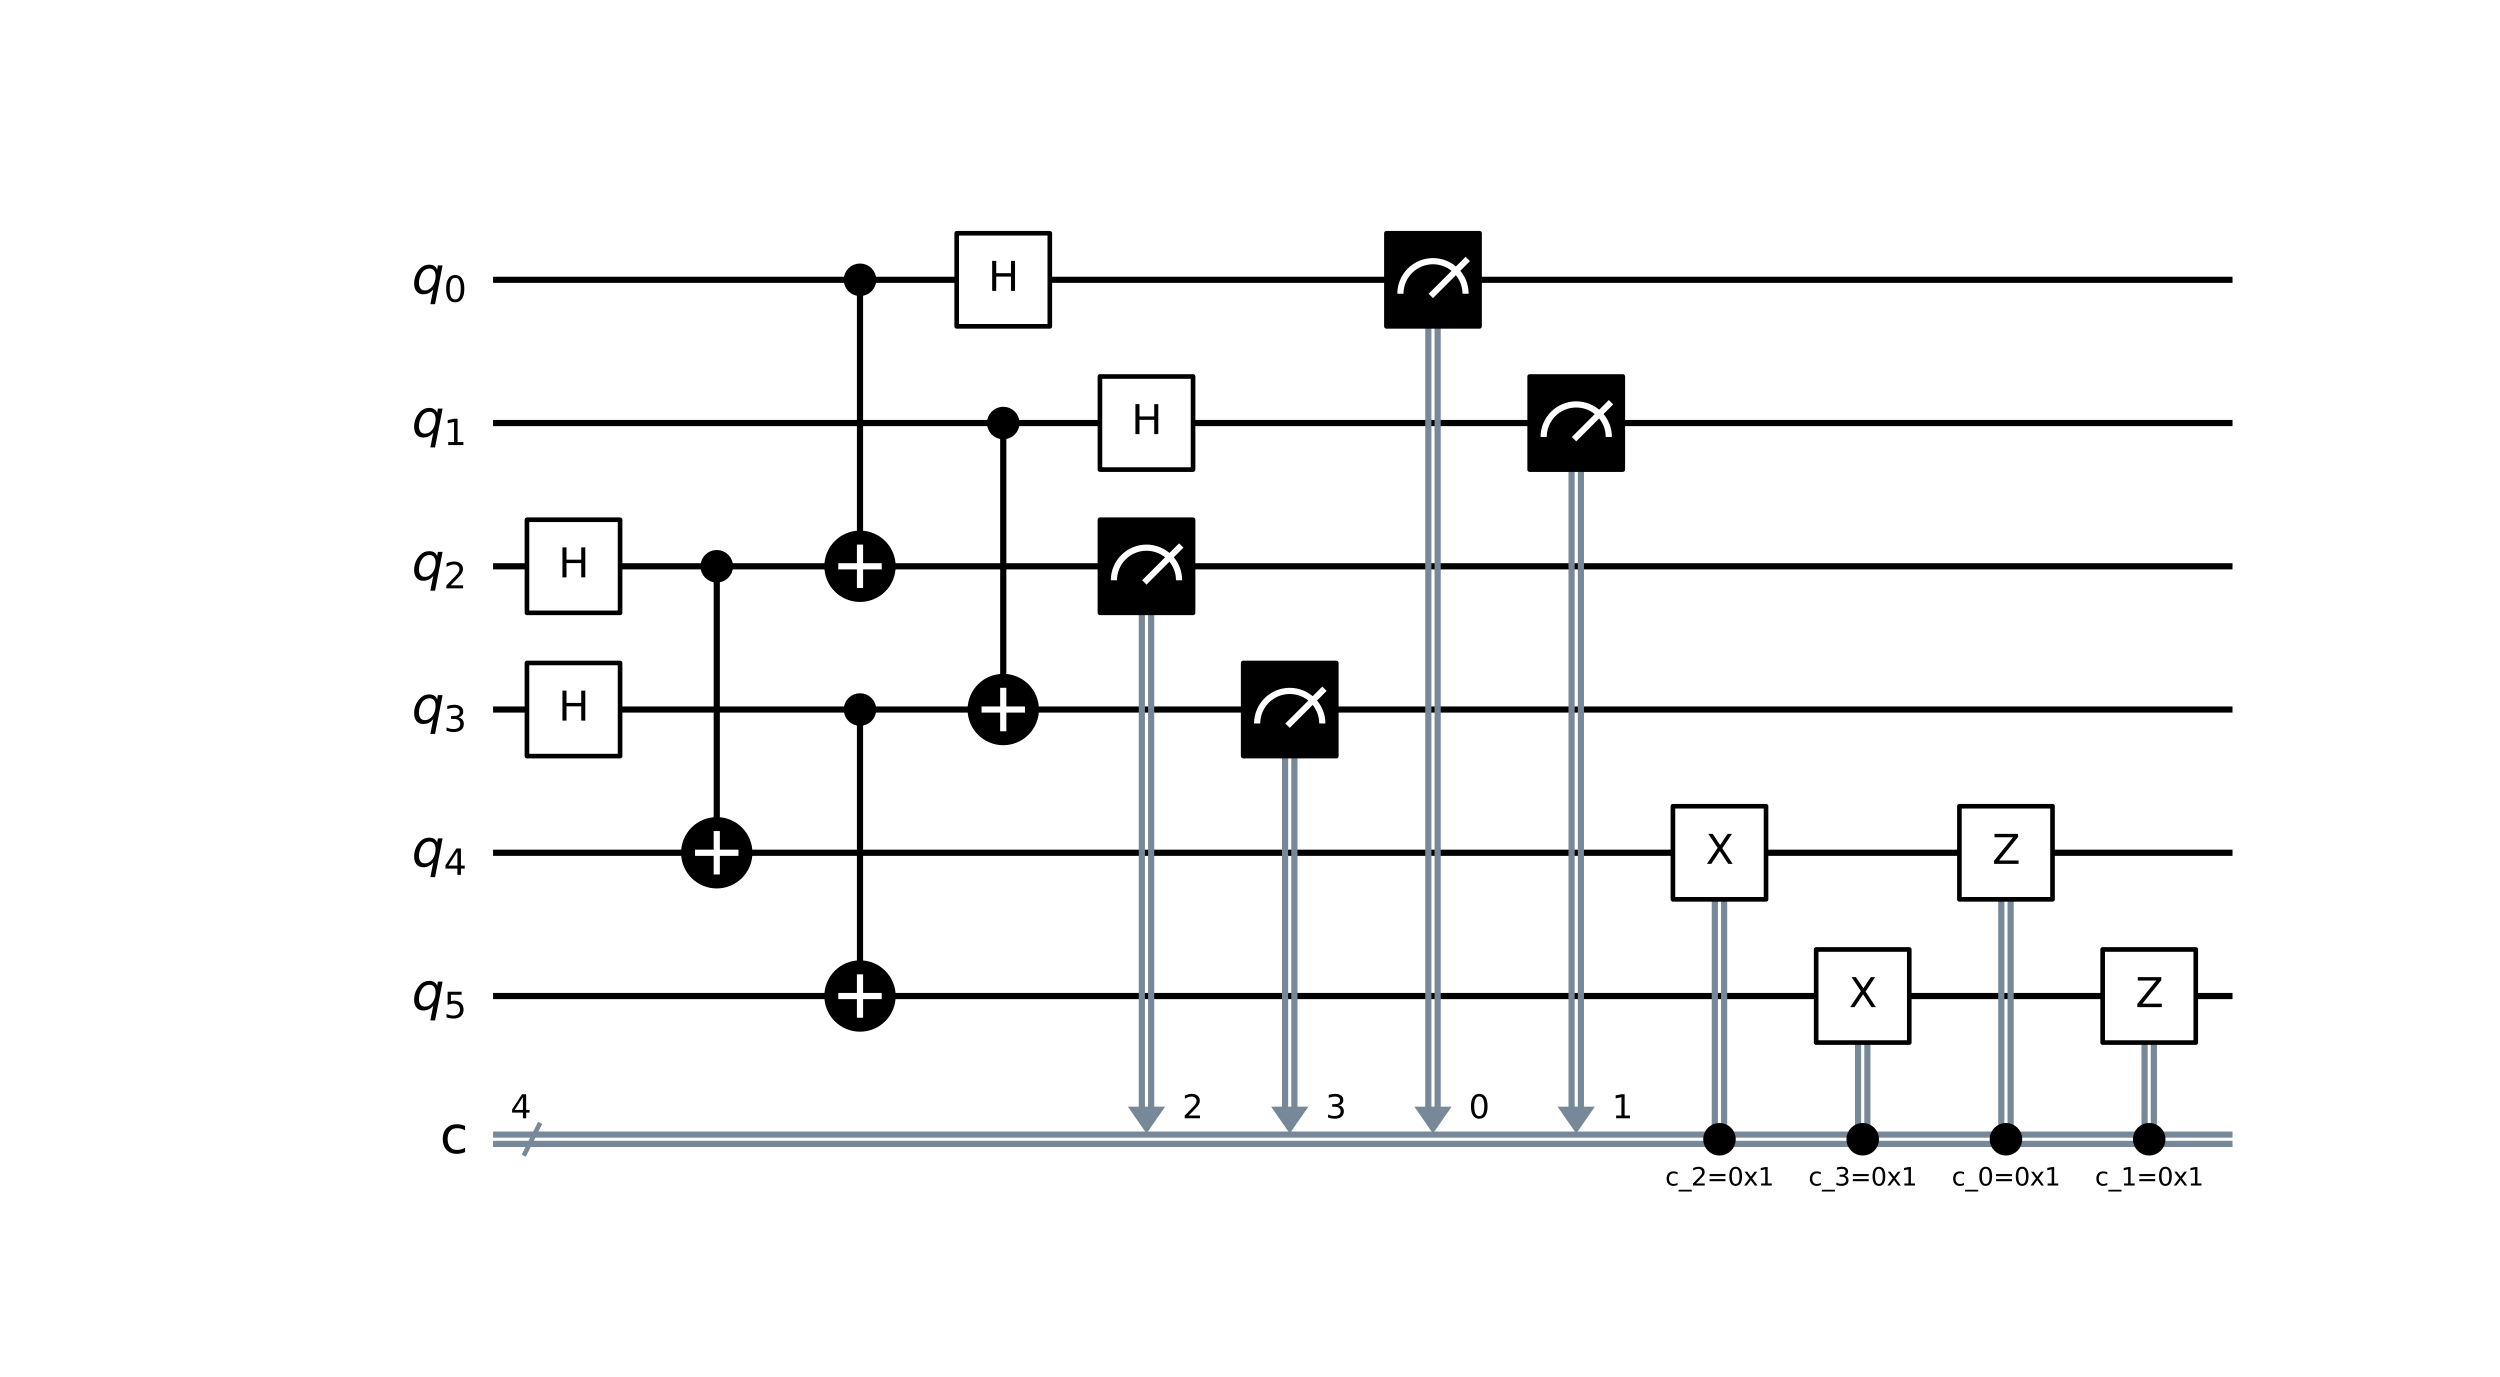 <?xml version="1.0" encoding="utf-8" standalone="no"?>
<!DOCTYPE svg PUBLIC "-//W3C//DTD SVG 1.1//EN"
  "http://www.w3.org/Graphics/SVG/1.1/DTD/svg11.dtd">
<svg xmlns:xlink="http://www.w3.org/1999/xlink" width="808.997pt" height="445.48pt" viewBox="0 0 808.997 445.48" xmlns="http://www.w3.org/2000/svg" version="1.1">
 <defs>
  <style type="text/css">*{stroke-linejoin: round; stroke-linecap: butt}</style>
 </defs>
 <g id="figure_1">
  <g id="patch_1">
   <path d="M 0 445.48 
L 808.997 445.48 
L 808.997 0 
L 0 0 
z
" style="fill: #ffffff"/>
  </g>
  <g id="axes_1">
   <g id="patch_2">
    <path d="M 364.978 358.119 
L 377.03 358.119 
L 371.004 366.811 
z
" clip-path="url(#pc2cef25310)" style="fill: #778899"/>
   </g>
   <g id="patch_3">
    <path d="M 411.332 358.119 
L 423.384 358.119 
L 417.358 366.811 
z
" clip-path="url(#pc2cef25310)" style="fill: #778899"/>
   </g>
   <g id="patch_4">
    <path d="M 457.685 358.119 
L 469.738 358.119 
L 463.712 366.811 
z
" clip-path="url(#pc2cef25310)" style="fill: #778899"/>
   </g>
   <g id="patch_5">
    <path d="M 504.039 358.119 
L 516.092 358.119 
L 510.066 366.811 
z
" clip-path="url(#pc2cef25310)" style="fill: #778899"/>
   </g>
   <g id="line2d_1">
    <path d="M 160.556 90.541 
L 721.44 90.541 
" clip-path="url(#pc2cef25310)" style="fill: none; stroke: #000000; stroke-width: 2; stroke-linecap: square"/>
   </g>
   <g id="line2d_2">
    <path d="M 160.556 136.895 
L 721.44 136.895 
" clip-path="url(#pc2cef25310)" style="fill: none; stroke: #000000; stroke-width: 2; stroke-linecap: square"/>
   </g>
   <g id="line2d_3">
    <path d="M 160.556 183.249 
L 721.44 183.249 
" clip-path="url(#pc2cef25310)" style="fill: none; stroke: #000000; stroke-width: 2; stroke-linecap: square"/>
   </g>
   <g id="line2d_4">
    <path d="M 160.556 229.603 
L 721.44 229.603 
" clip-path="url(#pc2cef25310)" style="fill: none; stroke: #000000; stroke-width: 2; stroke-linecap: square"/>
   </g>
   <g id="line2d_5">
    <path d="M 160.556 275.957 
L 721.44 275.957 
" clip-path="url(#pc2cef25310)" style="fill: none; stroke: #000000; stroke-width: 2; stroke-linecap: square"/>
   </g>
   <g id="line2d_6">
    <path d="M 160.556 322.311 
L 721.44 322.311 
" clip-path="url(#pc2cef25310)" style="fill: none; stroke: #000000; stroke-width: 2; stroke-linecap: square"/>
   </g>
   <g id="line2d_7">
    <path d="M 160.556 367.158 
L 721.44 367.158 
" clip-path="url(#pc2cef25310)" style="fill: none; stroke: #778899; stroke-width: 2; stroke-linecap: square"/>
   </g>
   <g id="line2d_8">
    <path d="M 160.556 370.171 
L 721.44 370.171 
" clip-path="url(#pc2cef25310)" style="fill: none; stroke: #778899; stroke-width: 2; stroke-linecap: square"/>
   </g>
   <g id="line2d_9">
    <path d="M 169.827 373.3 
L 174.463 364.029 
" clip-path="url(#pc2cef25310)" style="fill: none; stroke: #778899; stroke-width: 1.5; stroke-linecap: square"/>
   </g>
   <g id="line2d_10">
    <path d="M 231.942 275.957 
L 231.942 183.249 
" clip-path="url(#pc2cef25310)" style="fill: none; stroke: #000000; stroke-width: 2; stroke-linecap: square"/>
   </g>
   <g id="line2d_11">
    <path d="M 278.296 322.311 
L 278.296 229.603 
" clip-path="url(#pc2cef25310)" style="fill: none; stroke: #000000; stroke-width: 2; stroke-linecap: square"/>
   </g>
   <g id="line2d_12">
    <path d="M 278.296 183.249 
L 278.296 90.541 
" clip-path="url(#pc2cef25310)" style="fill: none; stroke: #000000; stroke-width: 2; stroke-linecap: square"/>
   </g>
   <g id="line2d_13">
    <path d="M 324.65 229.603 
L 324.65 136.895 
" clip-path="url(#pc2cef25310)" style="fill: none; stroke: #000000; stroke-width: 2; stroke-linecap: square"/>
   </g>
   <g id="line2d_14">
    <path d="M 372.51 183.249 
L 372.51 358.119 
" clip-path="url(#pc2cef25310)" style="fill: none; stroke: #778899; stroke-width: 2; stroke-linecap: square"/>
   </g>
   <g id="line2d_15">
    <path d="M 369.497 183.249 
L 369.497 358.119 
" clip-path="url(#pc2cef25310)" style="fill: none; stroke: #778899; stroke-width: 2; stroke-linecap: square"/>
   </g>
   <g id="line2d_16">
    <path d="M 418.864 229.603 
L 418.864 358.119 
" clip-path="url(#pc2cef25310)" style="fill: none; stroke: #778899; stroke-width: 2; stroke-linecap: square"/>
   </g>
   <g id="line2d_17">
    <path d="M 415.851 229.603 
L 415.851 358.119 
" clip-path="url(#pc2cef25310)" style="fill: none; stroke: #778899; stroke-width: 2; stroke-linecap: square"/>
   </g>
   <g id="line2d_18">
    <path d="M 465.218 90.541 
L 465.218 358.119 
" clip-path="url(#pc2cef25310)" style="fill: none; stroke: #778899; stroke-width: 2; stroke-linecap: square"/>
   </g>
   <g id="line2d_19">
    <path d="M 462.205 90.541 
L 462.205 358.119 
" clip-path="url(#pc2cef25310)" style="fill: none; stroke: #778899; stroke-width: 2; stroke-linecap: square"/>
   </g>
   <g id="line2d_20">
    <path d="M 511.572 136.895 
L 511.572 358.119 
" clip-path="url(#pc2cef25310)" style="fill: none; stroke: #778899; stroke-width: 2; stroke-linecap: square"/>
   </g>
   <g id="line2d_21">
    <path d="M 508.559 136.895 
L 508.559 358.119 
" clip-path="url(#pc2cef25310)" style="fill: none; stroke: #778899; stroke-width: 2; stroke-linecap: square"/>
   </g>
   <g id="line2d_22">
    <path d="M 557.926 275.957 
L 557.926 368.665 
" clip-path="url(#pc2cef25310)" style="fill: none; stroke: #778899; stroke-width: 2; stroke-linecap: square"/>
   </g>
   <g id="line2d_23">
    <path d="M 554.913 275.957 
L 554.913 368.665 
" clip-path="url(#pc2cef25310)" style="fill: none; stroke: #778899; stroke-width: 2; stroke-linecap: square"/>
   </g>
   <g id="line2d_24">
    <path d="M 604.28 322.311 
L 604.28 368.665 
" clip-path="url(#pc2cef25310)" style="fill: none; stroke: #778899; stroke-width: 2; stroke-linecap: square"/>
   </g>
   <g id="line2d_25">
    <path d="M 601.267 322.311 
L 601.267 368.665 
" clip-path="url(#pc2cef25310)" style="fill: none; stroke: #778899; stroke-width: 2; stroke-linecap: square"/>
   </g>
   <g id="line2d_26">
    <path d="M 650.634 275.957 
L 650.634 368.665 
" clip-path="url(#pc2cef25310)" style="fill: none; stroke: #778899; stroke-width: 2; stroke-linecap: square"/>
   </g>
   <g id="line2d_27">
    <path d="M 647.621 275.957 
L 647.621 368.665 
" clip-path="url(#pc2cef25310)" style="fill: none; stroke: #778899; stroke-width: 2; stroke-linecap: square"/>
   </g>
   <g id="line2d_28">
    <path d="M 696.988 322.311 
L 696.988 368.665 
" clip-path="url(#pc2cef25310)" style="fill: none; stroke: #778899; stroke-width: 2; stroke-linecap: square"/>
   </g>
   <g id="line2d_29">
    <path d="M 693.975 322.311 
L 693.975 368.665 
" clip-path="url(#pc2cef25310)" style="fill: none; stroke: #778899; stroke-width: 2; stroke-linecap: square"/>
   </g>
   <g id="patch_6">
    <path d="M 170.522 198.314 
L 200.653 198.314 
L 200.653 168.184 
L 170.522 168.184 
z
" clip-path="url(#pc2cef25310)" style="fill: #ffffff; stroke: #000000; stroke-width: 1.5; stroke-linejoin: miter"/>
   </g>
   <g id="patch_7">
    <path d="M 170.522 244.668 
L 200.653 244.668 
L 200.653 214.538 
L 170.522 214.538 
z
" clip-path="url(#pc2cef25310)" style="fill: #ffffff; stroke: #000000; stroke-width: 1.5; stroke-linejoin: miter"/>
   </g>
   <g id="patch_8">
    <path d="M 231.942 187.768 
C 233.14 187.768 234.29 187.292 235.137 186.445 
C 235.985 185.597 236.461 184.447 236.461 183.249 
C 236.461 182.05 235.985 180.901 235.137 180.053 
C 234.29 179.205 233.14 178.729 231.942 178.729 
C 230.743 178.729 229.593 179.205 228.746 180.053 
C 227.898 180.901 227.422 182.05 227.422 183.249 
C 227.422 184.447 227.898 185.597 228.746 186.445 
C 229.593 187.292 230.743 187.768 231.942 187.768 
z
" clip-path="url(#pc2cef25310)" style="stroke: #000000; stroke-width: 1.5; stroke-linejoin: miter"/>
   </g>
   <g id="patch_9">
    <path d="M 231.942 286.502 
C 234.738 286.502 237.421 285.391 239.398 283.414 
C 241.376 281.436 242.487 278.754 242.487 275.957 
C 242.487 273.16 241.376 270.478 239.398 268.5 
C 237.421 266.522 234.738 265.411 231.942 265.411 
C 229.145 265.411 226.462 266.522 224.485 268.5 
C 222.507 270.478 221.396 273.16 221.396 275.957 
C 221.396 278.754 222.507 281.436 224.485 283.414 
C 226.462 285.391 229.145 286.502 231.942 286.502 
z
" clip-path="url(#pc2cef25310)" style="stroke: #000000; stroke-width: 2; stroke-linejoin: miter"/>
   </g>
   <g id="patch_10">
    <path d="M 278.296 234.122 
C 279.494 234.122 280.644 233.646 281.491 232.799 
C 282.339 231.951 282.815 230.801 282.815 229.603 
C 282.815 228.404 282.339 227.255 281.491 226.407 
C 280.644 225.559 279.494 225.083 278.296 225.083 
C 277.097 225.083 275.947 225.559 275.1 226.407 
C 274.252 227.255 273.776 228.404 273.776 229.603 
C 273.776 230.801 274.252 231.951 275.1 232.799 
C 275.947 233.646 277.097 234.122 278.296 234.122 
z
" clip-path="url(#pc2cef25310)" style="stroke: #000000; stroke-width: 1.5; stroke-linejoin: miter"/>
   </g>
   <g id="patch_11">
    <path d="M 278.296 332.856 
C 281.092 332.856 283.775 331.745 285.752 329.768 
C 287.73 327.79 288.841 325.108 288.841 322.311 
C 288.841 319.514 287.73 316.832 285.752 314.854 
C 283.775 312.876 281.092 311.765 278.296 311.765 
C 275.499 311.765 272.816 312.876 270.839 314.854 
C 268.861 316.832 267.75 319.514 267.75 322.311 
C 267.75 325.108 268.861 327.79 270.839 329.768 
C 272.816 331.745 275.499 332.856 278.296 332.856 
z
" clip-path="url(#pc2cef25310)" style="stroke: #000000; stroke-width: 2; stroke-linejoin: miter"/>
   </g>
   <g id="patch_12">
    <path d="M 278.296 95.06 
C 279.494 95.06 280.644 94.584 281.491 93.737 
C 282.339 92.889 282.815 91.739 282.815 90.541 
C 282.815 89.342 282.339 88.193 281.491 87.345 
C 280.644 86.497 279.494 86.021 278.296 86.021 
C 277.097 86.021 275.947 86.497 275.1 87.345 
C 274.252 88.193 273.776 89.342 273.776 90.541 
C 273.776 91.739 274.252 92.889 275.1 93.737 
C 275.947 94.584 277.097 95.06 278.296 95.06 
z
" clip-path="url(#pc2cef25310)" style="stroke: #000000; stroke-width: 1.5; stroke-linejoin: miter"/>
   </g>
   <g id="patch_13">
    <path d="M 278.296 193.794 
C 281.092 193.794 283.775 192.683 285.752 190.706 
C 287.73 188.728 288.841 186.046 288.841 183.249 
C 288.841 180.452 287.73 177.77 285.752 175.792 
C 283.775 173.814 281.092 172.703 278.296 172.703 
C 275.499 172.703 272.816 173.814 270.839 175.792 
C 268.861 177.77 267.75 180.452 267.75 183.249 
C 267.75 186.046 268.861 188.728 270.839 190.706 
C 272.816 192.683 275.499 193.794 278.296 193.794 
z
" clip-path="url(#pc2cef25310)" style="stroke: #000000; stroke-width: 2; stroke-linejoin: miter"/>
   </g>
   <g id="patch_14">
    <path d="M 324.65 141.414 
C 325.848 141.414 326.998 140.938 327.845 140.091 
C 328.693 139.243 329.169 138.093 329.169 136.895 
C 329.169 135.696 328.693 134.547 327.845 133.699 
C 326.998 132.851 325.848 132.375 324.65 132.375 
C 323.451 132.375 322.301 132.851 321.454 133.699 
C 320.606 134.547 320.13 135.696 320.13 136.895 
C 320.13 138.093 320.606 139.243 321.454 140.091 
C 322.301 140.938 323.451 141.414 324.65 141.414 
z
" clip-path="url(#pc2cef25310)" style="stroke: #000000; stroke-width: 1.5; stroke-linejoin: miter"/>
   </g>
   <g id="patch_15">
    <path d="M 324.65 240.148 
C 327.446 240.148 330.129 239.037 332.106 237.06 
C 334.084 235.082 335.195 232.4 335.195 229.603 
C 335.195 226.806 334.084 224.124 332.106 222.146 
C 330.129 220.168 327.446 219.057 324.65 219.057 
C 321.853 219.057 319.17 220.168 317.193 222.146 
C 315.215 224.124 314.104 226.806 314.104 229.603 
C 314.104 232.4 315.215 235.082 317.193 237.06 
C 319.17 239.037 321.853 240.148 324.65 240.148 
z
" clip-path="url(#pc2cef25310)" style="stroke: #000000; stroke-width: 2; stroke-linejoin: miter"/>
   </g>
   <g id="patch_16">
    <path d="M 309.584 105.606 
L 339.715 105.606 
L 339.715 75.476 
L 309.584 75.476 
z
" clip-path="url(#pc2cef25310)" style="fill: #ffffff; stroke: #000000; stroke-width: 1.5; stroke-linejoin: miter"/>
   </g>
   <g id="patch_17">
    <path d="M 355.938 151.96 
L 386.069 151.96 
L 386.069 121.83 
L 355.938 121.83 
z
" clip-path="url(#pc2cef25310)" style="fill: #ffffff; stroke: #000000; stroke-width: 1.5; stroke-linejoin: miter"/>
   </g>
   <g id="patch_18">
    <path d="M 355.938 198.314 
L 386.069 198.314 
L 386.069 168.184 
L 355.938 168.184 
z
" clip-path="url(#pc2cef25310)" style="stroke: #000000; stroke-width: 1.5; stroke-linejoin: miter"/>
   </g>
   <g id="patch_19">
    <path d="M 381.549 187.768 
C 381.549 184.973 380.437 182.288 378.46 180.311 
C 376.483 178.335 373.799 177.223 371.004 177.223 
C 368.208 177.223 365.524 178.335 363.547 180.311 
C 361.57 182.288 360.458 184.973 360.458 187.768 
" clip-path="url(#pc2cef25310)" style="fill: none; stroke: #ffffff; stroke-width: 2; stroke-linejoin: miter"/>
   </g>
   <g id="line2d_30">
    <path d="M 371.004 187.768 
L 381.549 177.223 
" clip-path="url(#pc2cef25310)" style="fill: none; stroke: #ffffff; stroke-width: 2; stroke-linecap: square"/>
   </g>
   <g id="patch_20">
    <path d="M 402.292 244.668 
L 432.423 244.668 
L 432.423 214.538 
L 402.292 214.538 
z
" clip-path="url(#pc2cef25310)" style="stroke: #000000; stroke-width: 1.5; stroke-linejoin: miter"/>
   </g>
   <g id="patch_21">
    <path d="M 427.903 234.122 
C 427.903 231.327 426.791 228.642 424.814 226.665 
C 422.837 224.689 420.153 223.577 417.358 223.577 
C 414.562 223.577 411.878 224.689 409.901 226.665 
C 407.924 228.642 406.812 231.327 406.812 234.122 
" clip-path="url(#pc2cef25310)" style="fill: none; stroke: #ffffff; stroke-width: 2; stroke-linejoin: miter"/>
   </g>
   <g id="line2d_31">
    <path d="M 417.358 234.122 
L 427.903 223.577 
" clip-path="url(#pc2cef25310)" style="fill: none; stroke: #ffffff; stroke-width: 2; stroke-linecap: square"/>
   </g>
   <g id="patch_22">
    <path d="M 448.646 105.606 
L 478.777 105.606 
L 478.777 75.476 
L 448.646 75.476 
z
" clip-path="url(#pc2cef25310)" style="stroke: #000000; stroke-width: 1.5; stroke-linejoin: miter"/>
   </g>
   <g id="patch_23">
    <path d="M 474.257 95.06 
C 474.257 92.265 473.145 89.58 471.168 87.603 
C 469.191 85.627 466.507 84.515 463.712 84.515 
C 460.916 84.515 458.232 85.627 456.255 87.603 
C 454.278 89.58 453.166 92.265 453.166 95.06 
" clip-path="url(#pc2cef25310)" style="fill: none; stroke: #ffffff; stroke-width: 2; stroke-linejoin: miter"/>
   </g>
   <g id="line2d_32">
    <path d="M 463.712 95.06 
L 474.257 84.515 
" clip-path="url(#pc2cef25310)" style="fill: none; stroke: #ffffff; stroke-width: 2; stroke-linecap: square"/>
   </g>
   <g id="patch_24">
    <path d="M 495 151.96 
L 525.131 151.96 
L 525.131 121.83 
L 495 121.83 
z
" clip-path="url(#pc2cef25310)" style="stroke: #000000; stroke-width: 1.5; stroke-linejoin: miter"/>
   </g>
   <g id="patch_25">
    <path d="M 520.611 141.414 
C 520.611 138.619 519.499 135.934 517.522 133.957 
C 515.545 131.981 512.861 130.869 510.066 130.869 
C 507.27 130.869 504.586 131.981 502.609 133.957 
C 500.632 135.934 499.52 138.619 499.52 141.414 
" clip-path="url(#pc2cef25310)" style="fill: none; stroke: #ffffff; stroke-width: 2; stroke-linejoin: miter"/>
   </g>
   <g id="line2d_33">
    <path d="M 510.066 141.414 
L 520.611 130.869 
" clip-path="url(#pc2cef25310)" style="fill: none; stroke: #ffffff; stroke-width: 2; stroke-linecap: square"/>
   </g>
   <g id="patch_26">
    <path d="M 556.42 373.184 
C 557.618 373.184 558.768 372.708 559.615 371.861 
C 560.463 371.013 560.939 369.863 560.939 368.665 
C 560.939 367.466 560.463 366.317 559.615 365.469 
C 558.768 364.621 557.618 364.145 556.42 364.145 
C 555.221 364.145 554.071 364.621 553.224 365.469 
C 552.376 366.317 551.9 367.466 551.9 368.665 
C 551.9 369.863 552.376 371.013 553.224 371.861 
C 554.071 372.708 555.221 373.184 556.42 373.184 
z
" clip-path="url(#pc2cef25310)" style="stroke: #000000; stroke-width: 1.5; stroke-linejoin: miter"/>
   </g>
   <g id="patch_27">
    <path d="M 541.354 291.022 
L 571.485 291.022 
L 571.485 260.892 
L 541.354 260.892 
z
" clip-path="url(#pc2cef25310)" style="fill: #ffffff; stroke: #000000; stroke-width: 1.5; stroke-linejoin: miter"/>
   </g>
   <g id="patch_28">
    <path d="M 602.774 373.184 
C 603.972 373.184 605.122 372.708 605.969 371.861 
C 606.817 371.013 607.293 369.863 607.293 368.665 
C 607.293 367.466 606.817 366.317 605.969 365.469 
C 605.122 364.621 603.972 364.145 602.774 364.145 
C 601.575 364.145 600.425 364.621 599.578 365.469 
C 598.73 366.317 598.254 367.466 598.254 368.665 
C 598.254 369.863 598.73 371.013 599.578 371.861 
C 600.425 372.708 601.575 373.184 602.774 373.184 
z
" clip-path="url(#pc2cef25310)" style="stroke: #000000; stroke-width: 1.5; stroke-linejoin: miter"/>
   </g>
   <g id="patch_29">
    <path d="M 587.708 337.376 
L 617.839 337.376 
L 617.839 307.246 
L 587.708 307.246 
z
" clip-path="url(#pc2cef25310)" style="fill: #ffffff; stroke: #000000; stroke-width: 1.5; stroke-linejoin: miter"/>
   </g>
   <g id="patch_30">
    <path d="M 649.128 373.184 
C 650.326 373.184 651.476 372.708 652.323 371.861 
C 653.171 371.013 653.647 369.863 653.647 368.665 
C 653.647 367.466 653.171 366.317 652.323 365.469 
C 651.476 364.621 650.326 364.145 649.128 364.145 
C 647.929 364.145 646.779 364.621 645.932 365.469 
C 645.084 366.317 644.608 367.466 644.608 368.665 
C 644.608 369.863 645.084 371.013 645.932 371.861 
C 646.779 372.708 647.929 373.184 649.128 373.184 
z
" clip-path="url(#pc2cef25310)" style="stroke: #000000; stroke-width: 1.5; stroke-linejoin: miter"/>
   </g>
   <g id="patch_31">
    <path d="M 634.062 291.022 
L 664.193 291.022 
L 664.193 260.892 
L 634.062 260.892 
z
" clip-path="url(#pc2cef25310)" style="fill: #ffffff; stroke: #000000; stroke-width: 1.5; stroke-linejoin: miter"/>
   </g>
   <g id="patch_32">
    <path d="M 695.482 373.184 
C 696.68 373.184 697.83 372.708 698.677 371.861 
C 699.525 371.013 700.001 369.863 700.001 368.665 
C 700.001 367.466 699.525 366.317 698.677 365.469 
C 697.83 364.621 696.68 364.145 695.482 364.145 
C 694.283 364.145 693.133 364.621 692.286 365.469 
C 691.438 366.317 690.962 367.466 690.962 368.665 
C 690.962 369.863 691.438 371.013 692.286 371.861 
C 693.133 372.708 694.283 373.184 695.482 373.184 
z
" clip-path="url(#pc2cef25310)" style="stroke: #000000; stroke-width: 1.5; stroke-linejoin: miter"/>
   </g>
   <g id="patch_33">
    <path d="M 680.416 337.376 
L 710.547 337.376 
L 710.547 307.246 
L 680.416 307.246 
z
" clip-path="url(#pc2cef25310)" style="fill: #ffffff; stroke: #000000; stroke-width: 1.5; stroke-linejoin: miter"/>
   </g>
   <g id="text_1">
    <g clip-path="url(#pc2cef25310)">
     <!-- ${q}_{0}$ -->
     <g transform="translate(133.248 94.992)scale(0.163 -0.163)">
      <defs>
       <path id="DejaVuSans-Oblique-71" d="M 2669 525 
Q 2438 222 2123 65 
Q 1809 -91 1428 -91 
Q 897 -91 595 267 
Q 294 625 294 1253 
Q 294 1759 480 2231 
Q 666 2703 1013 3078 
Q 1238 3322 1530 3453 
Q 1822 3584 2144 3584 
Q 2531 3584 2781 3431 
Q 3031 3278 3144 2969 
L 3244 3494 
L 3822 3494 
L 2888 -1319 
L 2309 -1319 
L 2669 525 
z
M 891 1338 
Q 891 875 1084 633 
Q 1278 391 1644 391 
Q 2188 391 2572 911 
Q 2956 1431 2956 2175 
Q 2956 2625 2757 2864 
Q 2559 3103 2188 3103 
Q 1916 3103 1684 2976 
Q 1453 2850 1281 2606 
Q 1100 2350 995 2006 
Q 891 1663 891 1338 
z
" transform="scale(0.016)"/>
       <path id="DejaVuSans-30" d="M 2034 4250 
Q 1547 4250 1301 3770 
Q 1056 3291 1056 2328 
Q 1056 1369 1301 889 
Q 1547 409 2034 409 
Q 2525 409 2770 889 
Q 3016 1369 3016 2328 
Q 3016 3291 2770 3770 
Q 2525 4250 2034 4250 
z
M 2034 4750 
Q 2819 4750 3233 4129 
Q 3647 3509 3647 2328 
Q 3647 1150 3233 529 
Q 2819 -91 2034 -91 
Q 1250 -91 836 529 
Q 422 1150 422 2328 
Q 422 3509 836 4129 
Q 1250 4750 2034 4750 
z
" transform="scale(0.016)"/>
      </defs>
      <use xlink:href="#DejaVuSans-Oblique-71"/>
      <use xlink:href="#DejaVuSans-30" transform="translate(63.477 -16.406)scale(0.7)"/>
     </g>
    </g>
   </g>
   <g id="text_2">
    <g clip-path="url(#pc2cef25310)">
     <!-- ${q}_{1}$ -->
     <g transform="translate(133.248 141.346)scale(0.163 -0.163)">
      <defs>
       <path id="DejaVuSans-31" d="M 794 531 
L 1825 531 
L 1825 4091 
L 703 3866 
L 703 4441 
L 1819 4666 
L 2450 4666 
L 2450 531 
L 3481 531 
L 3481 0 
L 794 0 
L 794 531 
z
" transform="scale(0.016)"/>
      </defs>
      <use xlink:href="#DejaVuSans-Oblique-71"/>
      <use xlink:href="#DejaVuSans-31" transform="translate(63.477 -16.406)scale(0.7)"/>
     </g>
    </g>
   </g>
   <g id="text_3">
    <g clip-path="url(#pc2cef25310)">
     <!-- ${q}_{2}$ -->
     <g transform="translate(133.248 187.7)scale(0.163 -0.163)">
      <defs>
       <path id="DejaVuSans-32" d="M 1228 531 
L 3431 531 
L 3431 0 
L 469 0 
L 469 531 
Q 828 903 1448 1529 
Q 2069 2156 2228 2338 
Q 2531 2678 2651 2914 
Q 2772 3150 2772 3378 
Q 2772 3750 2511 3984 
Q 2250 4219 1831 4219 
Q 1534 4219 1204 4116 
Q 875 4013 500 3803 
L 500 4441 
Q 881 4594 1212 4672 
Q 1544 4750 1819 4750 
Q 2544 4750 2975 4387 
Q 3406 4025 3406 3419 
Q 3406 3131 3298 2873 
Q 3191 2616 2906 2266 
Q 2828 2175 2409 1742 
Q 1991 1309 1228 531 
z
" transform="scale(0.016)"/>
      </defs>
      <use xlink:href="#DejaVuSans-Oblique-71"/>
      <use xlink:href="#DejaVuSans-32" transform="translate(63.477 -16.406)scale(0.7)"/>
     </g>
    </g>
   </g>
   <g id="text_4">
    <g clip-path="url(#pc2cef25310)">
     <!-- ${q}_{3}$ -->
     <g transform="translate(133.248 234.054)scale(0.163 -0.163)">
      <defs>
       <path id="DejaVuSans-33" d="M 2597 2516 
Q 3050 2419 3304 2112 
Q 3559 1806 3559 1356 
Q 3559 666 3084 287 
Q 2609 -91 1734 -91 
Q 1441 -91 1130 -33 
Q 819 25 488 141 
L 488 750 
Q 750 597 1062 519 
Q 1375 441 1716 441 
Q 2309 441 2620 675 
Q 2931 909 2931 1356 
Q 2931 1769 2642 2001 
Q 2353 2234 1838 2234 
L 1294 2234 
L 1294 2753 
L 1863 2753 
Q 2328 2753 2575 2939 
Q 2822 3125 2822 3475 
Q 2822 3834 2567 4026 
Q 2313 4219 1838 4219 
Q 1578 4219 1281 4162 
Q 984 4106 628 3988 
L 628 4550 
Q 988 4650 1302 4700 
Q 1616 4750 1894 4750 
Q 2613 4750 3031 4423 
Q 3450 4097 3450 3541 
Q 3450 3153 3228 2886 
Q 3006 2619 2597 2516 
z
" transform="scale(0.016)"/>
      </defs>
      <use xlink:href="#DejaVuSans-Oblique-71"/>
      <use xlink:href="#DejaVuSans-33" transform="translate(63.477 -16.406)scale(0.7)"/>
     </g>
    </g>
   </g>
   <g id="text_5">
    <g clip-path="url(#pc2cef25310)">
     <!-- ${q}_{4}$ -->
     <g transform="translate(133.248 280.408)scale(0.163 -0.163)">
      <defs>
       <path id="DejaVuSans-34" d="M 2419 4116 
L 825 1625 
L 2419 1625 
L 2419 4116 
z
M 2253 4666 
L 3047 4666 
L 3047 1625 
L 3713 1625 
L 3713 1100 
L 3047 1100 
L 3047 0 
L 2419 0 
L 2419 1100 
L 313 1100 
L 313 1709 
L 2253 4666 
z
" transform="scale(0.016)"/>
      </defs>
      <use xlink:href="#DejaVuSans-Oblique-71"/>
      <use xlink:href="#DejaVuSans-34" transform="translate(63.477 -16.406)scale(0.7)"/>
     </g>
    </g>
   </g>
   <g id="text_6">
    <g clip-path="url(#pc2cef25310)">
     <!-- ${q}_{5}$ -->
     <g transform="translate(133.248 326.762)scale(0.163 -0.163)">
      <defs>
       <path id="DejaVuSans-35" d="M 691 4666 
L 3169 4666 
L 3169 4134 
L 1269 4134 
L 1269 2991 
Q 1406 3038 1543 3061 
Q 1681 3084 1819 3084 
Q 2600 3084 3056 2656 
Q 3513 2228 3513 1497 
Q 3513 744 3044 326 
Q 2575 -91 1722 -91 
Q 1428 -91 1123 -41 
Q 819 9 494 109 
L 494 744 
Q 775 591 1075 516 
Q 1375 441 1709 441 
Q 2250 441 2565 725 
Q 2881 1009 2881 1497 
Q 2881 1984 2565 2268 
Q 2250 2553 1709 2553 
Q 1456 2553 1204 2497 
Q 953 2441 691 2322 
L 691 4666 
z
" transform="scale(0.016)"/>
      </defs>
      <use xlink:href="#DejaVuSans-Oblique-71"/>
      <use xlink:href="#DejaVuSans-35" transform="translate(63.477 -16.406)scale(0.7)"/>
     </g>
    </g>
   </g>
   <g id="text_7">
    <g clip-path="url(#pc2cef25310)">
     <!-- 4 -->
     <g transform="translate(165.192 361.867)scale(0.104 -0.104)">
      <use xlink:href="#DejaVuSans-34"/>
     </g>
    </g>
   </g>
   <g id="text_8">
    <g clip-path="url(#pc2cef25310)">
     <!-- c -->
     <g transform="translate(142.351 373.149)scale(0.163 -0.163)">
      <defs>
       <path id="DejaVuSans-63" d="M 3122 3366 
L 3122 2828 
Q 2878 2963 2633 3030 
Q 2388 3097 2138 3097 
Q 1578 3097 1268 2742 
Q 959 2388 959 1747 
Q 959 1106 1268 751 
Q 1578 397 2138 397 
Q 2388 397 2633 464 
Q 2878 531 3122 666 
L 3122 134 
Q 2881 22 2623 -34 
Q 2366 -91 2075 -91 
Q 1284 -91 818 406 
Q 353 903 353 1747 
Q 353 2603 823 3093 
Q 1294 3584 2113 3584 
Q 2378 3584 2631 3529 
Q 2884 3475 3122 3366 
z
" transform="scale(0.016)"/>
      </defs>
      <use xlink:href="#DejaVuSans-63"/>
     </g>
    </g>
   </g>
   <g id="text_9">
    <g clip-path="url(#pc2cef25310)">
     <!-- H -->
     <g transform="translate(180.699 186.836)scale(0.13 -0.13)">
      <defs>
       <path id="DejaVuSans-48" d="M 628 4666 
L 1259 4666 
L 1259 2753 
L 3553 2753 
L 3553 4666 
L 4184 4666 
L 4184 0 
L 3553 0 
L 3553 2222 
L 1259 2222 
L 1259 0 
L 628 0 
L 628 4666 
z
" transform="scale(0.016)"/>
      </defs>
      <use xlink:href="#DejaVuSans-48"/>
     </g>
    </g>
   </g>
   <g id="text_10">
    <g clip-path="url(#pc2cef25310)">
     <!-- H -->
     <g transform="translate(180.699 233.19)scale(0.13 -0.13)">
      <use xlink:href="#DejaVuSans-48"/>
     </g>
    </g>
   </g>
   <g id="line2d_34">
    <path d="M 231.942 281.983 
L 231.942 269.931 
" clip-path="url(#pc2cef25310)" style="fill: none; stroke: #ffffff; stroke-width: 2; stroke-linecap: square"/>
   </g>
   <g id="line2d_35">
    <path d="M 225.916 275.957 
L 237.968 275.957 
" clip-path="url(#pc2cef25310)" style="fill: none; stroke: #ffffff; stroke-width: 2; stroke-linecap: square"/>
   </g>
   <g id="line2d_36">
    <path d="M 278.296 328.337 
L 278.296 316.285 
" clip-path="url(#pc2cef25310)" style="fill: none; stroke: #ffffff; stroke-width: 2; stroke-linecap: square"/>
   </g>
   <g id="line2d_37">
    <path d="M 272.27 322.311 
L 284.322 322.311 
" clip-path="url(#pc2cef25310)" style="fill: none; stroke: #ffffff; stroke-width: 2; stroke-linecap: square"/>
   </g>
   <g id="line2d_38">
    <path d="M 278.296 189.275 
L 278.296 177.223 
" clip-path="url(#pc2cef25310)" style="fill: none; stroke: #ffffff; stroke-width: 2; stroke-linecap: square"/>
   </g>
   <g id="line2d_39">
    <path d="M 272.27 183.249 
L 284.322 183.249 
" clip-path="url(#pc2cef25310)" style="fill: none; stroke: #ffffff; stroke-width: 2; stroke-linecap: square"/>
   </g>
   <g id="line2d_40">
    <path d="M 324.65 235.629 
L 324.65 223.577 
" clip-path="url(#pc2cef25310)" style="fill: none; stroke: #ffffff; stroke-width: 2; stroke-linecap: square"/>
   </g>
   <g id="line2d_41">
    <path d="M 318.624 229.603 
L 330.676 229.603 
" clip-path="url(#pc2cef25310)" style="fill: none; stroke: #ffffff; stroke-width: 2; stroke-linecap: square"/>
   </g>
   <g id="text_11">
    <g clip-path="url(#pc2cef25310)">
     <!-- H -->
     <g transform="translate(319.761 94.128)scale(0.13 -0.13)">
      <use xlink:href="#DejaVuSans-48"/>
     </g>
    </g>
   </g>
   <g id="text_12">
    <g clip-path="url(#pc2cef25310)">
     <!-- H -->
     <g transform="translate(366.115 140.482)scale(0.13 -0.13)">
      <use xlink:href="#DejaVuSans-48"/>
     </g>
    </g>
   </g>
   <g id="text_13">
    <g clip-path="url(#pc2cef25310)">
     <!-- 2 -->
     <g transform="translate(382.592 361.867)scale(0.104 -0.104)">
      <use xlink:href="#DejaVuSans-32"/>
     </g>
    </g>
   </g>
   <g id="text_14">
    <g clip-path="url(#pc2cef25310)">
     <!-- 3 -->
     <g transform="translate(428.946 361.867)scale(0.104 -0.104)">
      <use xlink:href="#DejaVuSans-33"/>
     </g>
    </g>
   </g>
   <g id="text_15">
    <g clip-path="url(#pc2cef25310)">
     <!-- 0 -->
     <g transform="translate(475.3 361.867)scale(0.104 -0.104)">
      <use xlink:href="#DejaVuSans-30"/>
     </g>
    </g>
   </g>
   <g id="text_16">
    <g clip-path="url(#pc2cef25310)">
     <!-- 1 -->
     <g transform="translate(521.654 361.867)scale(0.104 -0.104)">
      <use xlink:href="#DejaVuSans-31"/>
     </g>
    </g>
   </g>
   <g id="text_17">
    <g clip-path="url(#pc2cef25310)">
     <!-- c_2=0x1 -->
     <g transform="translate(538.866 383.641)scale(0.08 -0.08)">
      <defs>
       <path id="DejaVuSans-5f" d="M 3263 -1063 
L 3263 -1509 
L -63 -1509 
L -63 -1063 
L 3263 -1063 
z
" transform="scale(0.016)"/>
       <path id="DejaVuSans-3d" d="M 678 2906 
L 4684 2906 
L 4684 2381 
L 678 2381 
L 678 2906 
z
M 678 1631 
L 4684 1631 
L 4684 1100 
L 678 1100 
L 678 1631 
z
" transform="scale(0.016)"/>
       <path id="DejaVuSans-78" d="M 3513 3500 
L 2247 1797 
L 3578 0 
L 2900 0 
L 1881 1375 
L 863 0 
L 184 0 
L 1544 1831 
L 300 3500 
L 978 3500 
L 1906 2253 
L 2834 3500 
L 3513 3500 
z
" transform="scale(0.016)"/>
      </defs>
      <use xlink:href="#DejaVuSans-63"/>
      <use xlink:href="#DejaVuSans-5f" x="54.98"/>
      <use xlink:href="#DejaVuSans-32" x="104.98"/>
      <use xlink:href="#DejaVuSans-3d" x="168.604"/>
      <use xlink:href="#DejaVuSans-30" x="252.393"/>
      <use xlink:href="#DejaVuSans-78" x="316.016"/>
      <use xlink:href="#DejaVuSans-31" x="375.195"/>
     </g>
    </g>
   </g>
   <g id="text_18">
    <g clip-path="url(#pc2cef25310)">
     <!-- X -->
     <g transform="translate(551.967 279.544)scale(0.13 -0.13)">
      <defs>
       <path id="DejaVuSans-58" d="M 403 4666 
L 1081 4666 
L 2241 2931 
L 3406 4666 
L 4084 4666 
L 2584 2425 
L 4184 0 
L 3506 0 
L 2194 1984 
L 872 0 
L 191 0 
L 1856 2491 
L 403 4666 
z
" transform="scale(0.016)"/>
      </defs>
      <use xlink:href="#DejaVuSans-58"/>
     </g>
    </g>
   </g>
   <g id="text_19">
    <g clip-path="url(#pc2cef25310)">
     <!-- c_3=0x1 -->
     <g transform="translate(585.22 383.641)scale(0.08 -0.08)">
      <use xlink:href="#DejaVuSans-63"/>
      <use xlink:href="#DejaVuSans-5f" x="54.98"/>
      <use xlink:href="#DejaVuSans-33" x="104.98"/>
      <use xlink:href="#DejaVuSans-3d" x="168.604"/>
      <use xlink:href="#DejaVuSans-30" x="252.393"/>
      <use xlink:href="#DejaVuSans-78" x="316.016"/>
      <use xlink:href="#DejaVuSans-31" x="375.195"/>
     </g>
    </g>
   </g>
   <g id="text_20">
    <g clip-path="url(#pc2cef25310)">
     <!-- X -->
     <g transform="translate(598.321 325.898)scale(0.13 -0.13)">
      <use xlink:href="#DejaVuSans-58"/>
     </g>
    </g>
   </g>
   <g id="text_21">
    <g clip-path="url(#pc2cef25310)">
     <!-- c_0=0x1 -->
     <g transform="translate(631.574 383.641)scale(0.08 -0.08)">
      <use xlink:href="#DejaVuSans-63"/>
      <use xlink:href="#DejaVuSans-5f" x="54.98"/>
      <use xlink:href="#DejaVuSans-30" x="104.98"/>
      <use xlink:href="#DejaVuSans-3d" x="168.604"/>
      <use xlink:href="#DejaVuSans-30" x="252.393"/>
      <use xlink:href="#DejaVuSans-78" x="316.016"/>
      <use xlink:href="#DejaVuSans-31" x="375.195"/>
     </g>
    </g>
   </g>
   <g id="text_22">
    <g clip-path="url(#pc2cef25310)">
     <!-- Z -->
     <g transform="translate(644.675 279.544)scale(0.13 -0.13)">
      <defs>
       <path id="DejaVuSans-5a" d="M 359 4666 
L 4025 4666 
L 4025 4184 
L 1075 531 
L 4097 531 
L 4097 0 
L 288 0 
L 288 481 
L 3238 4134 
L 359 4134 
L 359 4666 
z
" transform="scale(0.016)"/>
      </defs>
      <use xlink:href="#DejaVuSans-5a"/>
     </g>
    </g>
   </g>
   <g id="text_23">
    <g clip-path="url(#pc2cef25310)">
     <!-- c_1=0x1 -->
     <g transform="translate(677.928 383.641)scale(0.08 -0.08)">
      <use xlink:href="#DejaVuSans-63"/>
      <use xlink:href="#DejaVuSans-5f" x="54.98"/>
      <use xlink:href="#DejaVuSans-31" x="104.98"/>
      <use xlink:href="#DejaVuSans-3d" x="168.604"/>
      <use xlink:href="#DejaVuSans-30" x="252.393"/>
      <use xlink:href="#DejaVuSans-78" x="316.016"/>
      <use xlink:href="#DejaVuSans-31" x="375.195"/>
     </g>
    </g>
   </g>
   <g id="text_24">
    <g clip-path="url(#pc2cef25310)">
     <!-- Z -->
     <g transform="translate(691.029 325.898)scale(0.13 -0.13)">
      <use xlink:href="#DejaVuSans-5a"/>
     </g>
    </g>
   </g>
  </g>
 </g>
 <defs>
  <clipPath id="pc2cef25310">
   <rect x="103.147" y="53.458" width="622.928" height="343.02"/>
  </clipPath>
 </defs>
</svg>
